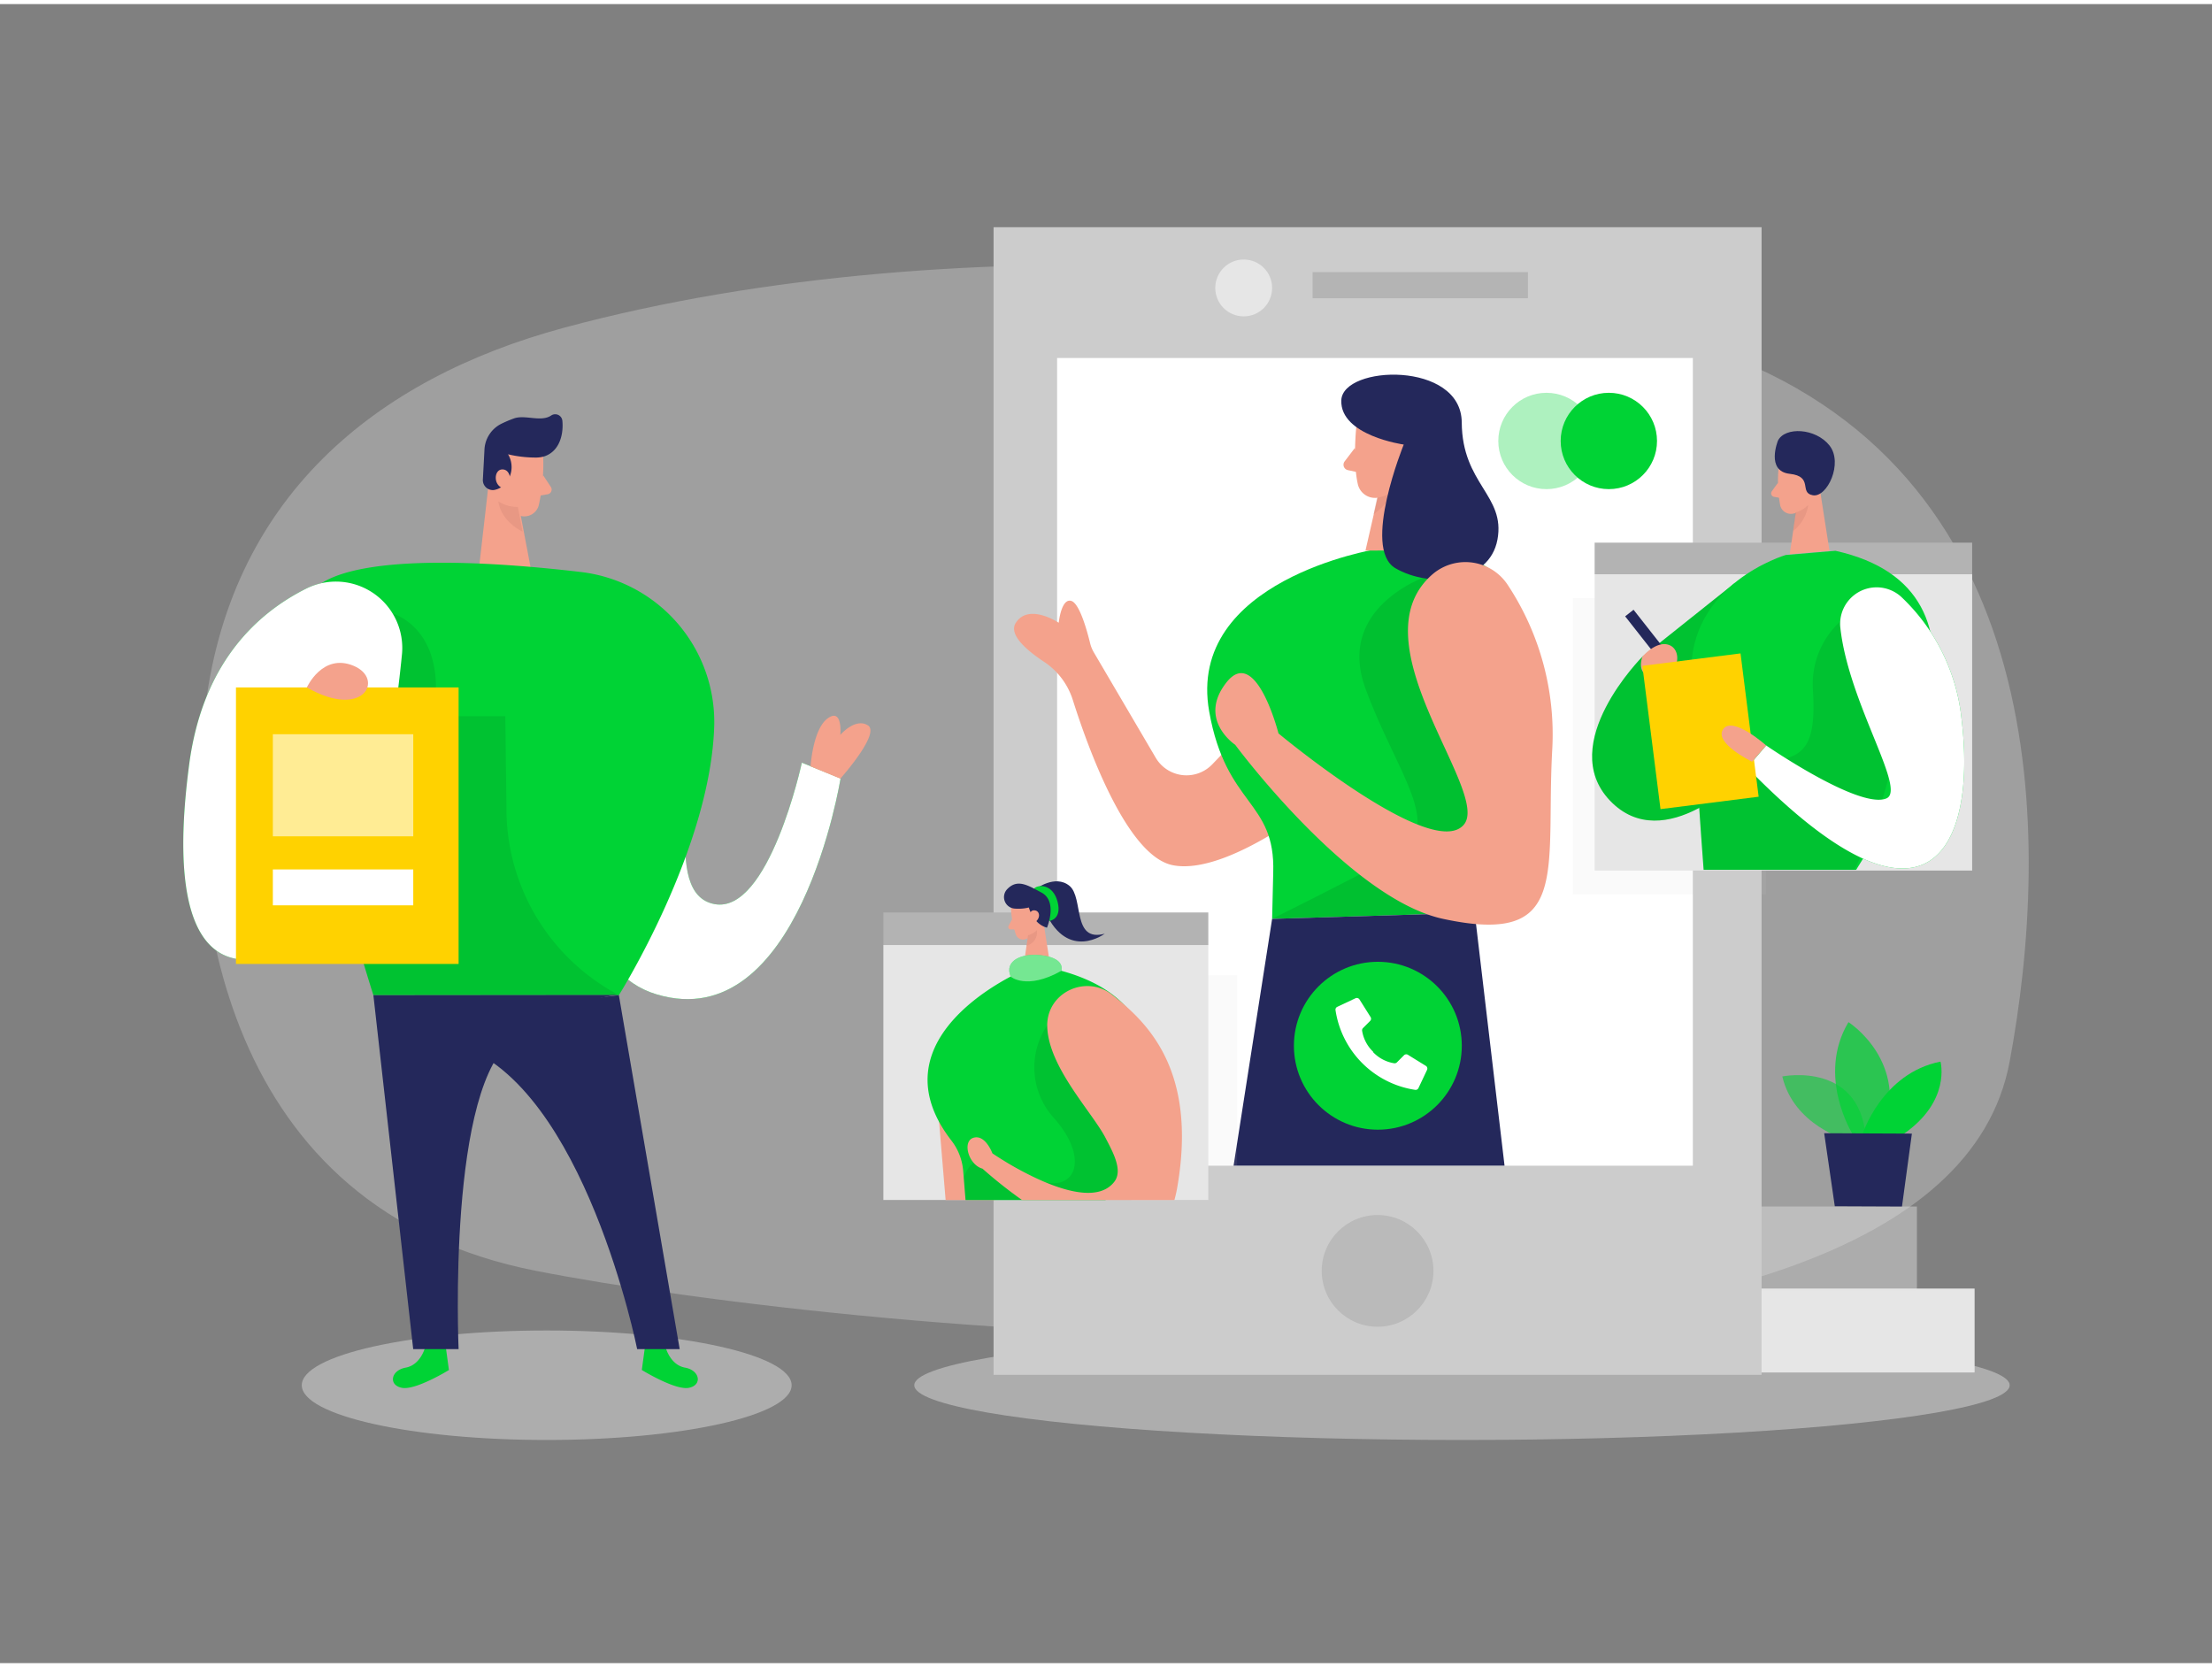 <svg xmlns="http://www.w3.org/2000/svg" xmlns:xlink="http://www.w3.org/1999/xlink" viewBox="0 0 400 300" width="406" height="306" xmlns:v="https://vecta.io/nano"><rect x="0" y="0" width="400" height="300" fill="#808080" stroke="none"/><style><![CDATA[.B{fill:#f4a28c}.C{fill:#00d335}.D{fill:#24285b}.E{fill:#fff}.F{fill:#e6e6e6}.G{fill:#ce8172}.H{opacity:.31}.I{opacity:.08}.J{opacity:.09}]]></style><g class="F"><path d="M101.89 58.55C68 67.72 41.17 89.21 36.94 128.76c-3.56 33.33 3.14 89.18 60 100.31 55 10.78 253.42 32.23 266.47-37.84 7.42-39.86 8.25-107.48-54.65-129-42.64-14.66-134.14-23.34-206.87-3.68z" opacity=".3"/><ellipse cx="264.37" cy="249.75" rx="99.04" ry="9.9" opacity=".45"/><ellipse cx="98.86" cy="249.75" rx="44.29" ry="9.9" opacity=".45"/></g><use xlink:href="#B" class="C"/><use xlink:href="#B" opacity=".44" class="E"/><g class="B"><path d="M146.58 137.84s.4-6.77 3.12-8.7 2.26 3 2.26 3 2.72-3.17 5-1.7-5 9.62-5 9.62zM98.22 81.78a33.54 33.54 0 0 1-.81 8.91A2.7 2.7 0 0 1 94 92.51a6 6 0 0 1-4.49-4.69l-1.41-4.77A4.83 4.83 0 0 1 90.47 78c3.12-2.09 7.76.49 7.75 3.78z"/><path d="M88.5 85.49l-2 17.55 9.75.41-2.46-12.94-5.29-5.02z"/></g><path d="M96.87 82a21.61 21.61 0 0 1-5-.59 4.49 4.49 0 0 1-.2 4.93 3.53 3.53 0 0 1-2.35 1.53 1.8 1.8 0 0 1-2-1.91l.28-5.26a5.52 5.52 0 0 1 3-4.78 21.83 21.83 0 0 1 2.36-1c2-.72 4.89.73 6.73-.54a1.3 1.3 0 0 1 2 .93c.22 2.12-.29 5.42-3.19 6.45a5.14 5.14 0 0 1-1.63.24z" class="D"/><path d="M92.3 86.15s0-2.07-1.52-2-1.64 3.1.46 3.46zm5.9-.97l1.41 2.13a.86.86 0 0 1-.61 1.33l-2.06.36z" class="B"/><path d="M93.65,90.93a6.41,6.41,0,0,1-3.52-1s.14,3.26,4.37,5.48Z" class="G H"/><path d="M76.84 243s-.81 3.09-3.49 3.57-3.16 3.18-.66 3.65 8.49-3.22 8.49-3.22l-.53-3.89zm43.56 0s.81 3.09 3.49 3.57 3.16 3.18.66 3.65-8.49-3.23-8.49-3.23l.53-3.89zm8.76-112.71a27.32 27.32 0 0 0-24.25-27.61c-13.17-1.55-37-3.45-46.21 1.7-13 7.28 8.82 74.84 8.82 74.84h44.39s16.71-26.58 17.25-48.93z" class="C"/><path d="M71.07,110.23s10,2.76,7.31,18.53h13L91.59,146a38.06,38.06,0,0,0,20.2,33.13l.12.06H67.52l-1.74-5.64Z" class="I"/><use xlink:href="#C" class="C"/><use xlink:href="#C" opacity=".46" class="E"/><path fill="#ffd200" d="M42.67 123.57h40.26v50H42.67z"/><path d="M55.49 123.57s2.82-6.27 8.46-3.91 1.8 9.81-8.46 3.91z" class="B"/><g class="E"><path opacity=".58" d="M49.34 132.03h25.39v18.46H49.34z"/><path d="M49.34 156.48h25.39v6.49H49.34z"/></g><g class="D"><path d="M67.52,179.22l7.2,64h8.21S80.78,194.86,93.14,187s18.77-7.82,18.77-7.82Z"/><path d="M111.91 179.22l11 64h-7.69s-9.49-47.57-32.31-55c.02-.03 13.61-7.46 29-9z"/></g><g class="F"><path d="M309.38 232.27h47.69v15.17h-47.69z"/><path opacity=".43" d="M298.95 217.43h47.69v15.17h-47.69z"/></g><g class="C"><path d="M333.89,205.37s-9.52-2.6-11.59-11.46c0,0,14.75-3,15.17,12.24Z" opacity=".58"/><path d="M335.05,204.42s-6.65-10.51-.79-20.33c0,0,11.21,7.12,6.23,20.36Z" opacity=".73"/><path d="M336.77,204.43s3.51-11.1,14.13-13.2c0,0,2,7.21-6.88,13.23Z"/></g><path d="M329.87 204.18l1.92 13.2 12.15.05 1.79-13.18-15.86-.07z" class="D"/><path fill="#ccc" d="M179.67 40.35h138.88v207.52H179.67z"/><path d="M191.16 64h114.96v146.05H191.16z" class="E"/><path opacity=".12" d="M237.36 48.46h38.94v4.73h-38.94z"/><circle cx="224.9" cy="51.33" r="5.14" class="F"/><path d="M227.87 128.47l-8.65 9A6.46 6.46 0 0 1 209 136.3l-11.2-19.07a6.24 6.24 0 0 1-.68-1.69c-.49-2-1.83-7-3.32-7.59-1.88-.7-2.35 3.92-2.35 3.92s-5.41-3.61-7.75 0c-1.4 2.14 2 5 5 7a12.94 12.94 0 0 1 5.29 6.94c2.87 9.07 9.88 28.32 18.12 29.91 10.81 2.08 29.89-14.2 29.89-14.2z" class="B"/><path d="M248.86 98.57s-34.43 5.57-30.2 29.36c3.06 17.23 12 16 11.58 29.14l-.2 8.35 36.62-1.11s-2.33-16.48 2.25-28.2 17.15-40.67-20.05-37.54z" class="C"/><path d="M256.83 78.01l1.6 20.76-11.51.06 3.46-15.13 6.45-5.69z" class="B"/><path d="M259.17 103s-17.89 5.36-12.25 20.77 14.62 25.18 5.58 30.1-22.5 11.55-22.5 11.55h31l7.36-8 6.37-23.18z" class="J"/><path d="M249.48,87a7.57,7.57,0,0,0,3.89-1.91s-.47,3.78-5,7.19Z" class="G H"/><path d="M245.28 76.26s-.7 6.32.26 10.56a3.19 3.19 0 0 0 3.84 2.39c2.13-.52 4.85-1.83 5.64-5.17l2-5.5a5.7 5.7 0 0 0-2.36-6.16c-3.49-2.66-9.15.02-9.38 3.88z" class="B"/><path d="M230.04 165.42l-6.97 44.63h49l-5.4-45.74-36.63 1.11z" class="D"/><path d="M251.9 81.86s.11-2.44 1.94-2.21 1.7 3.77-.8 4zm-6.9-1.59l-1.83 2.4a1 1 0 0 0 .6 1.61l2.42.52z" class="B"/><path d="M253.84 79.65S246.2 98.4 252.32 102s17 2.81 18.47-5.18-6.39-10-6.46-21.17-21.55-10.39-21.78-4 11.29 8 11.29 8z" class="D"/><path d="M259.17 103a9.15 9.15 0 0 1 13.53 2.11 49 49 0 0 1 8 29.61c-1.25 22.23 3.52 35.7-19.74 30.7-17-3.65-37.6-31.48-37.6-31.48s-6.89-4.57-1.56-11.3 9.39 9.24 9.39 9.24 27.89 23.26 33.53 16.49c4.94-5.94-20.01-33.13-5.55-45.37z" class="B"/><g class="C"><circle cx="290.93" cy="79" r="8.71"/><circle cx="279.65" cy="79" r="8.71" opacity=".32"/><circle cx="249.16" cy="188.36" r="15.18"/></g><path d="M248.31 189.45a6.76 6.76 0 0 1-2-3.81.58.58 0 0 1 .17-.48l1.28-1.28a.56.56 0 0 0 .08-.71l-2-3.18a.58.58 0 0 0-.74-.21l-3.29 1.55a.56.56 0 0 0-.31.57 17.15 17.15 0 0 0 14.43 14.44.56.56 0 0 0 .57-.32l1.55-3.28a.57.57 0 0 0-.21-.74l-3.24-2a.57.57 0 0 0-.71.08l-1.29 1.29a.59.59 0 0 1-.48.16 6.72 6.72 0 0 1-3.81-2z" class="E"/><path fill="#ccc" d="M284.42 107.42h34.95V161h-34.95z" class="J"/><path d="M288.36 103.1h68.27v53.58h-68.27z" class="F"/><path fill="#b3b3b3" d="M288.36 97.39h68.27v5.71h-68.27z"/><path d="M313.73,104.66,297,118s-15.7,15.75-5.85,26.05,24.21-4.78,24.21-4.78Z" class="C"/><path d="M313.73,104.66,297,118s-15.7,15.75-5.85,26.05,24.21-4.78,24.21-4.78Z" class="I"/><path d="M293.879 110.712l1.518-1.192 7.717 9.821-1.518 1.192z" class="D"/><g class="B"><path d="M297 118s2.6-3.07 4.94-2.06 1.73 5.67-2.35 5.75S297 118 297 118zm24.61-33.95a24.5 24.5 0 0 0 .31 6.62 2 2 0 0 0 2.44 1.45 4.44 4.44 0 0 0 3.47-3.33l1.2-3.48a3.59 3.59 0 0 0-1.57-3.83c-2.25-1.62-5.76.14-5.85 2.57z"/><path d="M328.81 85.94l2.02 12.92-7.19.61 1.42-9.65 3.75-3.88zm-7.3.62l-1.11 1.54a.64.64 0 0 0 .4 1l1.52.29z"/></g><path d="M324.66,91.92A4.75,4.75,0,0,0,327,90.54a7.42,7.42,0,0,1-2.74,4.74Z" class="G H"/><path d="M308.07 156.55h27.58c8.76-13.79 28.54-50.5-3.74-57.69l-9 .76s-17.76 5.22-17.05 21.92c.62 13.46 1.78 29.36 2.21 35.01z" class="C"/><path d="M308.08,156.55h27.27c3.78-7.79,15.44-35,.33-47a15.32,15.32,0,0,0-7.85,14.35c.59,10.15-1.08,13.79-11.55,12.62s-9.37,3.37-9.37,3.37Z" class="I"/><path d="M321.51 78.94s-2.25 5.52 2.13 6 1.61 3.44 4.19 3.88 5.52-5.82 3-9-8.06-3.42-9.32-.88z" class="D"/><use xlink:href="#D" class="C"/><use xlink:href="#D" opacity=".46" class="E"/><path fill="#ffd200" d="M296.993 119.662l17.749-2.245 3.278 25.913-17.749 2.245z"/><path d="M316.84,137s-6.94-3.35-5.25-5.87,7.79,2.93,7.79,2.93Z" class="B"/><path fill="#ccc" d="M179.85 175.64h43.86v46.11h-43.86z" class="J"/><path d="M159.74 170.14h58.76v46.11h-58.76z" class="F"/><path fill="#b3b3b3" d="M159.74 164.26h58.76v5.89h-58.76z"/><path d="M171,216.26l-1.9-22.67s9.3-1.24,10.13-1c.51.13.63,13.48.64,23.69Z" class="B"/><path d="M187.24,160.05s3.56-2.75,6.16-.6.41,10.27,6.37,8.65c0,0-6.62,5-10.7-3.84Z" class="D"/><path d="M189.72,165.8s2.35-.23,1.53-3.45-3.47-3.22-4.26-2.42Z" class="C"/><g class="B"><path d="M182.83 163.76a17.24 17.24 0 0 0 .89 4.54 1.39 1.39 0 0 0 1.83.75 3.11 3.11 0 0 0 2.06-2.65l.47-2.52a2.51 2.51 0 0 0-1.48-2.49 2.67 2.67 0 0 0-3.77 2.37z"/><path d="M188.59 165.32l1.4 9.01-5.02.42.97-6.56 2.65-2.87zm-5.59.19l-.61 1.17a.44.44 0 0 0 .37.65h1.09z"/></g><path d="M185.91,168.38a3.39,3.39,0,0,0,1.57-.92,2.43,2.43,0,0,1-1.85,2.8Z" class="G H"/><path d="M188.4,165.36s-.14-1.07.67-1.1,1,1.5,0,1.8Z" class="B"/><path d="M183.39 163.55a7.9 7.9 0 0 0 2.66-.19s.78 3 3.28 3.65c0 0 2-4.76-1-6.35-2.49-1.33-4.35-2.53-6.19-.62a2.08 2.08 0 0 0 1.25 3.51z" class="D"/><path d="M186.12,165s0-1.24,1-1.12,1.09,1.57-.11,2.22Z" class="B"/><path d="M174.6,216.26l-.43-5.32a10.31,10.31,0,0,0-2.16-5.48c-14.64-19,13-30.71,13-30.71l5-.42c27.12,6.09,17,30,9.91,41.93Z" class="C"/><path d="M174.6,216.26l-.29-4.07s1.77-7.21,10.38-1.23,13.44-.92,6-9.41a13.59,13.59,0,0,1-1.34-16.85l20.31,20.78-5.13,10.78Z" class="I"/><path d="M212.37 216.26h-27.55a83.06 83.06 0 0 1-7.15-5.67h0c-2.55-.69-3.74-5-1.6-5.6s3.39 2.83 3.39 2.83 17.05 11.76 22.07 5.1c1.55-2.06-.29-5.35-1.67-8-2.5-4.71-10.44-12.91-10.49-20.25 0-6 7.07-9.25 11.77-5.51 6.36 5 15.3 13.55 11.81 34.43a24.13 24.13 0 0 1-.58 2.67z" class="B"/><path d="M191.93 174.81s.79-2.12-3.17-2.75-7.22.92-6 3.79c-.04 0 2.85 2.53 9.17-1.04z" class="C"/><path d="M191.93 174.81s.79-2.12-3.17-2.75-7.22.92-6 3.79c-.04 0 2.85 2.53 9.17-1.04z" opacity=".46" class="E"/><circle cx="249.11" cy="229.07" r="10.1" class="J"/><defs ><path id="B" d="M110.75 109.52s15.3 3.9 15.41 16.57-6.78 34.85 3.06 36.66S145 137.18 145 137.18l7 2.83s-7.47 46.77-33.26 39.06-7.99-69.55-7.99-69.55z"/><path id="C" d="M72.69 117.55a12 12 0 0 0-17.24-11.89c-9.18 4.57-18.84 13.68-21.24 31.83-4.28 32.29 4.61 41.21 21.28 31.73 10.93-6.22 15.41-33.57 17.2-51.67z"/><path id="D" d="M332.8 112.83a6.6 6.6 0 0 1 11.11-5.54 35.41 35.41 0 0 1 10.82 22.17c2.61 21.79-5.06 43.22-38.78 8.6l3.43-4s16.76 11.57 21.71 9.59c3.79-1.48-6.77-17.15-8.29-30.82z"/></defs></svg>